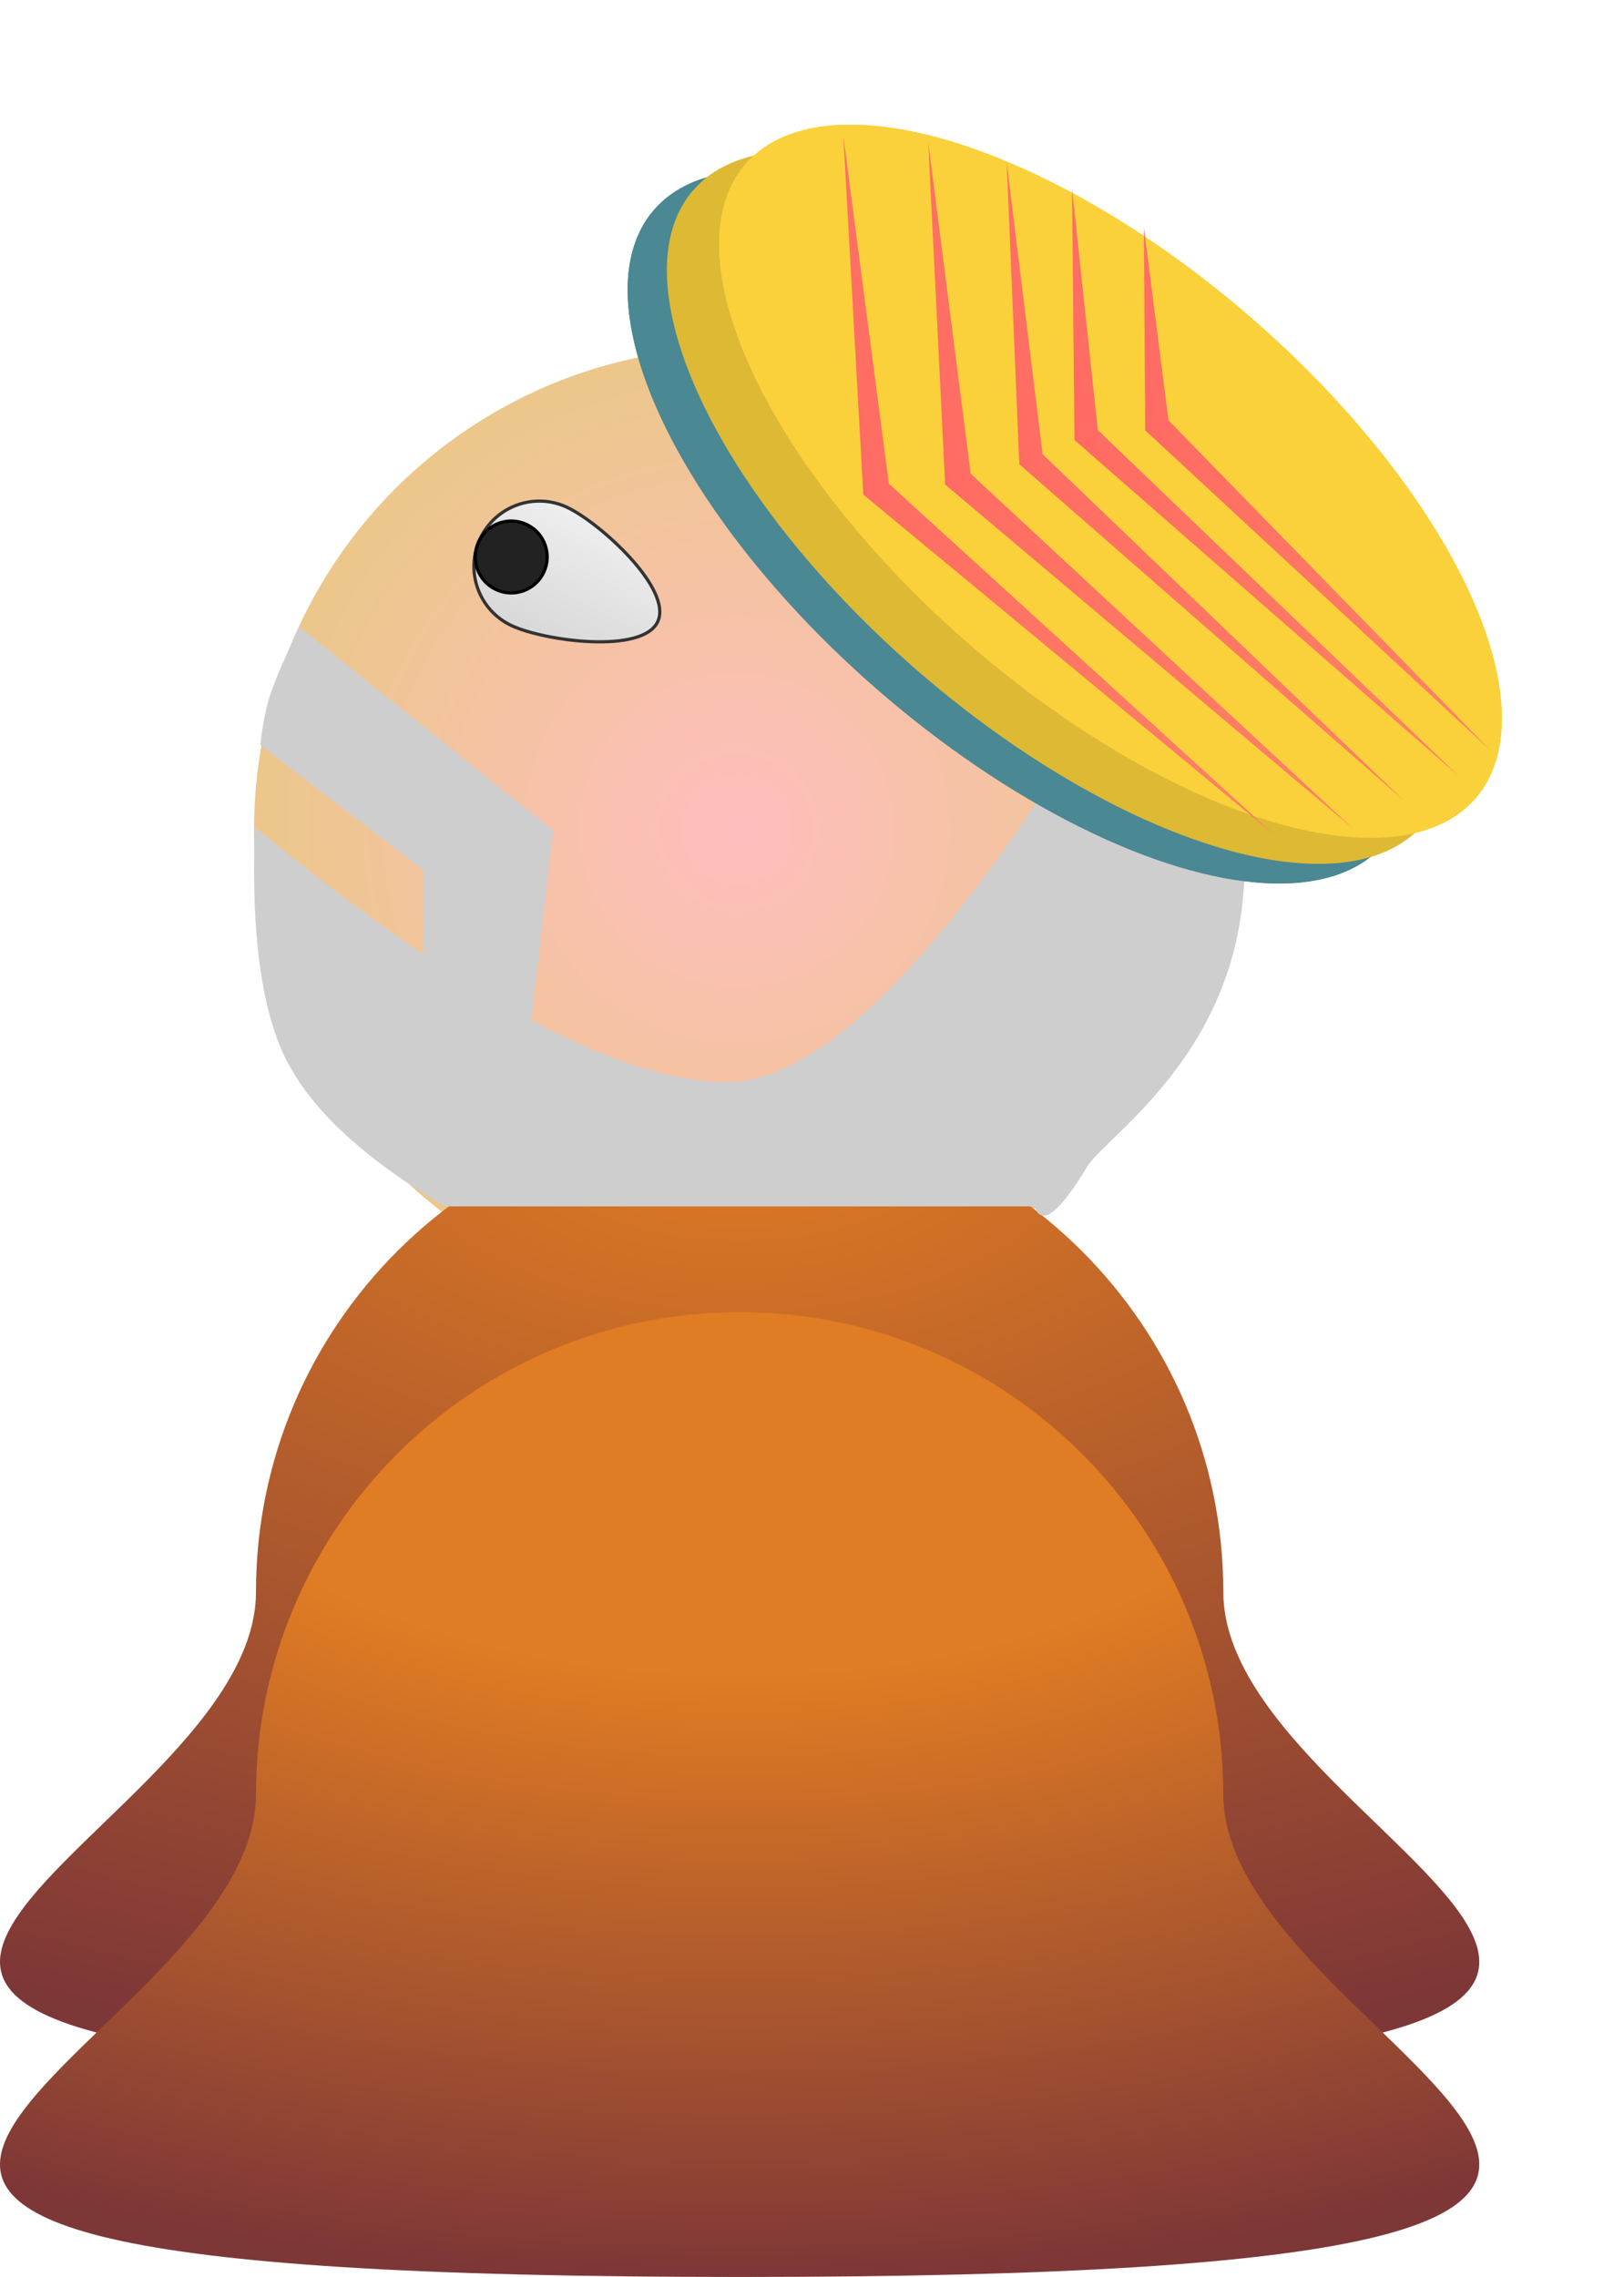 <?xml version="1.0" encoding="UTF-8"?>
<svg width="505px" height="708px" viewBox="0 0 505 708" version="1.1" xmlns="http://www.w3.org/2000/svg" xmlns:xlink="http://www.w3.org/1999/xlink">
    <title>Group</title>
    <defs>
        <radialGradient cx="50%" cy="50%" fx="50%" fy="50%" r="100%" id="radialGradient-1">
            <stop stop-color="#FFB9B9" offset="0%"></stop>
            <stop stop-color="#D7CB49" offset="100%"></stop>
        </radialGradient>
        <radialGradient cx="50%" cy="0%" fx="50%" fy="0%" r="100%" gradientTransform="translate(0.5,0),scale(0.652,1),rotate(90),translate(-0.5,-0)" id="radialGradient-2">
            <stop stop-color="#E07C23" offset="0%"></stop>
            <stop stop-color="#7E3737" offset="100%"></stop>
        </radialGradient>
        <radialGradient cx="50%" cy="0%" fx="50%" fy="0%" r="100%" gradientTransform="translate(0.5,0),scale(0.652,1),rotate(90),translate(-0.5,-0)" id="radialGradient-3">
            <stop stop-color="#E07C23" offset="0%"></stop>
            <stop stop-color="#E07C23" offset="37.424%"></stop>
            <stop stop-color="#7E3737" offset="100%"></stop>
        </radialGradient>
        <linearGradient x1="50%" y1="0%" x2="50%" y2="100%" id="linearGradient-4">
            <stop stop-color="#EEEEEE" offset="0%"></stop>
            <stop stop-color="#D8D8D8" offset="100%"></stop>
        </linearGradient>
        <linearGradient x1="101.533%" y1="17.459%" x2="-13.803%" y2="81.853%" id="linearGradient-5">
            <stop stop-color="#FF5E62" offset="0%"></stop>
            <stop stop-color="#FF9966" offset="100%"></stop>
        </linearGradient>
        <linearGradient x1="101.533%" y1="17.678%" x2="-13.803%" y2="81.639%" id="linearGradient-6">
            <stop stop-color="#FF5E62" offset="0%"></stop>
            <stop stop-color="#FF9966" offset="100%"></stop>
        </linearGradient>
        <linearGradient x1="101.533%" y1="17.959%" x2="-13.803%" y2="81.364%" id="linearGradient-7">
            <stop stop-color="#FF5E62" offset="0%"></stop>
            <stop stop-color="#FF9966" offset="100%"></stop>
        </linearGradient>
        <linearGradient x1="101.533%" y1="21.239%" x2="-13.803%" y2="78.153%" id="linearGradient-8">
            <stop stop-color="#FF5E62" offset="0%"></stop>
            <stop stop-color="#FF9966" offset="100%"></stop>
        </linearGradient>
        <linearGradient x1="101.533%" y1="21.634%" x2="-13.803%" y2="77.766%" id="linearGradient-9">
            <stop stop-color="#FF5E62" offset="0%"></stop>
            <stop stop-color="#FF9966" offset="100%"></stop>
        </linearGradient>
    </defs>
    <g id="Page-1" stroke="none" stroke-width="1" fill="none" fill-rule="evenodd">
        <g id="Desktop-HD" transform="translate(-468, -316)">
            <g id="Group" transform="translate(468, 316.39)">
                <circle id="Oval" fill-opacity="0.92" fill="url(#radialGradient-1)" cx="229" cy="257.61" r="150"></circle>
                <path d="M230,644.61 C636.487,644.61 380.4,577.453 380.4,494.61 C380.4,411.767 313.064,344.61 230,344.61 C146.936,344.61 79.6,411.767 79.6,494.61 C79.6,577.453 -176.487,644.61 230,644.61 Z" id="Oval-Copy-5" fill="url(#radialGradient-2)"></path>
                <path d="M230,707.61 C636.487,707.61 380.4,640.453 380.4,557.61 C380.4,474.767 313.064,407.61 230,407.61 C146.936,407.61 79.6,474.767 79.6,557.61 C79.6,640.453 -176.487,707.61 230,707.61 Z" id="Oval-Copy-6" fill="url(#radialGradient-3)"></path>
                <path d="M79.255,256.801 C143.54,309.661 192.432,336.092 225.932,336.092 C259.433,336.092 304.93,285.264 362.424,183.61 C378,220.947 386.148,247.377 386.87,262.9 C389.738,324.591 344.323,352.023 337.977,362.522 C329.237,376.983 323.805,381.049 321.68,374.72 L138.334,374.72 C113.788,360.237 97.49,345.328 89.441,329.992 C81.392,314.657 77.997,290.26 79.255,256.801 Z" id="Rectangle" fill="#CECECE"></path>
                <path d="M166.743,200.353 C177.964,200.353 207.378,191.257 207.378,180.036 C207.378,168.815 177.964,159.718 166.743,159.718 C155.522,159.718 146.425,168.815 146.425,180.036 C146.425,191.257 155.522,200.353 166.743,200.353 Z" id="Oval" stroke="#333333" fill="url(#linearGradient-4)" transform="translate(176.902, 180.036) rotate(25) translate(-176.902, -180.036) "></path>
                <circle id="Oval" stroke="#000000" fill="#222222" transform="translate(158.979, 172.799) rotate(25) translate(-158.979, -172.799) " cx="158.979" cy="172.799" r="11.175"></circle>
                <path d="M81,231.34 L131.556,270.11 L131.556,325.205 L161.889,345.61 L172,257.867 L93.133,194.61 C87.514,206.127 84.143,214.289 83.022,219.097 C81.901,223.904 81.227,227.986 81,231.34 Z" id="Path" fill="#CECECE"></path>
                <ellipse id="Oval" fill="#4A8893" transform="translate(316.88, 163.464) rotate(41) translate(-316.88, -163.464) " cx="316.88" cy="163.464" rx="150.351" ry="67.049"></ellipse>
                <ellipse id="Oval-Copy-11" fill="#4A8893" transform="translate(316.88, 163.464) rotate(41) translate(-316.88, -163.464) " cx="316.88" cy="163.464" rx="150.351" ry="67.049"></ellipse>
                <ellipse id="Oval-Copy-8" fill="#DEB934" transform="translate(329.07, 157.369) rotate(41) translate(-329.07, -157.369) " cx="329.07" cy="157.369" rx="150.351" ry="67.049"></ellipse>
                <ellipse id="Oval-Copy-9" fill="#FAD13A" transform="translate(345.324, 149.241) rotate(41) translate(-345.324, -149.241) " cx="345.324" cy="149.241" rx="150.351" ry="67.049"></ellipse>
                <ellipse id="Oval-Copy-12" fill="#FAD13A" transform="translate(345.324, 149.241) rotate(41) translate(-345.324, -149.241) " cx="345.324" cy="149.241" rx="150.351" ry="67.049"></ellipse>
                <polygon id="Path-2" fill="url(#linearGradient-5)" transform="translate(329.285, 150.575) rotate(-158) translate(-329.285, -150.575) " points="226.399 74.907 378.539 131.273 432.171 226.243 384.634 125.177"></polygon>
                <polygon id="Path-2-Copy" fill="url(#linearGradient-6)" transform="translate(354.682, 150.575) rotate(-158) translate(-354.682, -150.575) " points="253.499 76.41 405.049 134.176 455.865 224.74 411.144 128.08"></polygon>
                <polygon id="Path-2-Copy-2" fill="url(#linearGradient-7)" transform="translate(374.723, 149.197) rotate(-158) translate(-374.723, -149.197) " points="280.364 80.336 424.692 138.017 469.082 218.058 430.243 132.434"></polygon>
                <polygon id="Path-2-Copy-3" fill="url(#linearGradient-8)" transform="translate(393.464, 149.511) rotate(-158) translate(-393.464, -149.511) " points="303.494 87.303 447.822 144.984 483.435 211.718 453.373 139.402"></polygon>
                <polygon id="Path-2-Copy-4" fill="url(#linearGradient-9)" transform="translate(409.54, 151.591) rotate(-158) translate(-409.54, -151.591) " points="329.174 96.407 460.33 154.007 489.906 206.774 465.881 148.424"></polygon>
            </g>
        </g>
    </g>
</svg>
